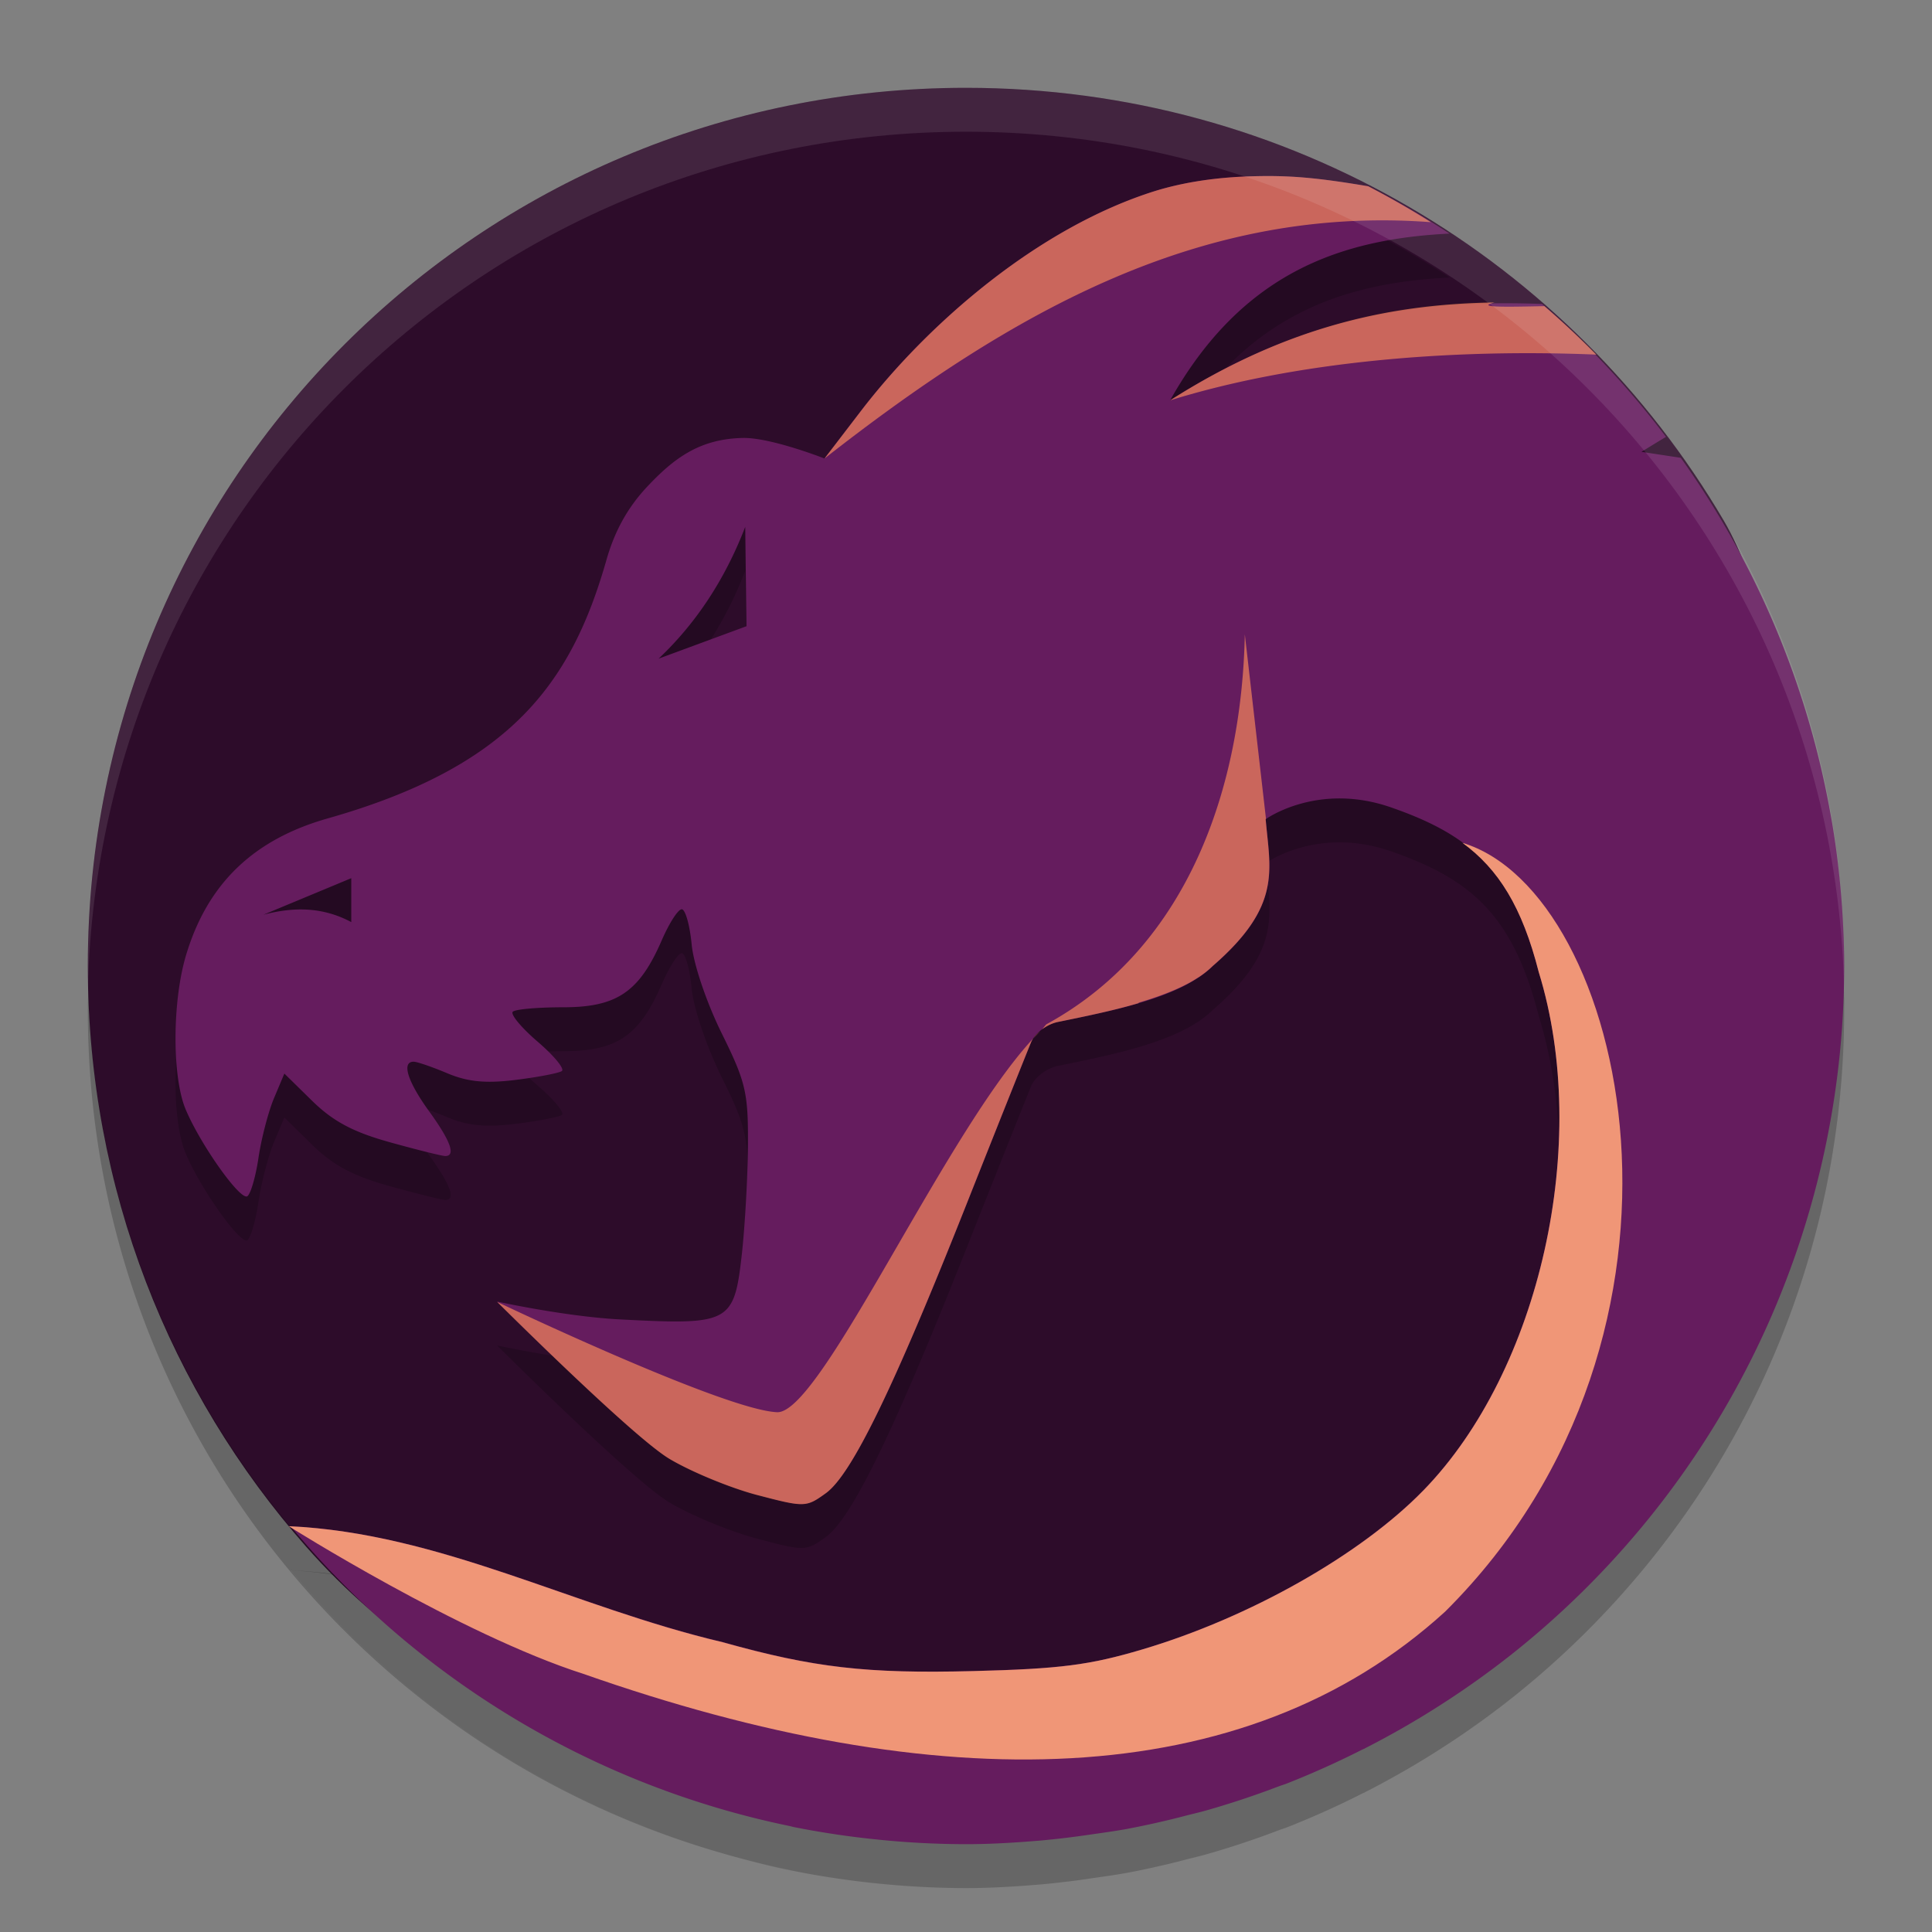 <svg xmlns="http://www.w3.org/2000/svg" width="22" height="22" version="1">
 <rect width="100%" height="100%" fill="#808080" stroke="none"/>
 <path style="fill:#2d0c2a" d="m 11,1 c 3.687,0 6.895,1.975 8.629,4.929 0.872,1.485 0.366,3.419 0.366,5.272 0,5.54 -3.555,9.146 -9.095,9.146 -3.001,0 -5.584,-0.655 -7.414,-2.735 C 1.937,15.852 1,13.539 1,11 1,5.46 5.46,1 11,1 Z"/>
 <path style="opacity:0.2" d="M 1.006 11.25 C 1.004 11.334 1 11.416 1 11.5 C 1 16.087 4.061 19.926 8.258 21.113 A 10 10 0 0 1 3.311 17.881 C 3.473 17.889 3.633 17.909 3.793 17.93 C 2.121 16.19 1.069 13.849 1.006 11.25 z M 20.994 11.25 C 20.994 11.26 20.992 11.269 20.992 11.279 C 20.994 11.353 21 11.426 21 11.5 C 21 11.416 20.996 11.334 20.994 11.25 z M 21 11.5 A 10 10 0 0 1 17.217 19.334 C 19.521 17.505 21 14.684 21 11.5 z M 17.217 19.334 A 10 10 0 0 1 16.402 19.914 C 16.684 19.733 16.956 19.541 17.217 19.334 z M 16.402 19.914 A 10 10 0 0 1 15.541 20.408 C 15.837 20.257 16.124 20.093 16.402 19.914 z M 15.516 20.42 A 10 10 0 0 1 14.656 20.807 C 14.951 20.691 15.236 20.561 15.516 20.42 z M 14.557 20.842 A 10 10 0 0 1 13.734 21.115 C 14.014 21.036 14.288 20.944 14.557 20.842 z M 8.26 21.113 C 8.514 21.185 8.771 21.253 9.033 21.305 A 10 10 0 0 1 8.994 21.295 A 10 10 0 0 1 8.26 21.113 z M 9.033 21.305 C 9.359 21.369 9.69 21.419 10.027 21.451 A 10 10 0 0 1 9.988 21.447 A 10 10 0 0 1 9.033 21.305 z M 13.51 21.172 A 10 10 0 0 1 12.834 21.326 C 13.063 21.284 13.287 21.229 13.51 21.172 z M 12.393 21.393 A 10 10 0 0 1 11.855 21.457 C 12.037 21.442 12.214 21.417 12.393 21.393 z"/>
 <path style="opacity:0.2" d="m 14.236,2.508 c -0.382,0.012 -0.749,0.064 -1.086,0.168 -1.336,0.42 -2.586,1.512 -3.348,2.506 L 9.389,5.721 c 0,0 -0.609,-0.239 -0.928,-0.234 -0.495,0.01 -0.787,0.23 -1.098,0.562 C 7.147,6.281 6.999,6.548 6.906,6.875 6.507,8.276 5.82,9.227 3.73,9.82 c -0.849,0.241 -1.371,0.748 -1.613,1.562 -0.156,0.527 -0.158,1.378 -0.004,1.748 0.168,0.402 0.622,1.042 0.703,0.992 0.037,-0.023 0.095,-0.219 0.127,-0.436 0.032,-0.216 0.111,-0.522 0.176,-0.678 l 0.119,-0.283 0.32,0.314 c 0.238,0.232 0.466,0.353 0.885,0.469 0.31,0.086 0.592,0.156 0.627,0.156 0.123,0 0.062,-0.171 -0.184,-0.51 -0.245,-0.339 -0.316,-0.564 -0.176,-0.564 0.04,0 0.214,0.06 0.387,0.133 0.232,0.097 0.437,0.116 0.775,0.074 0.253,-0.031 0.488,-0.077 0.525,-0.1 0.037,-0.023 -0.085,-0.172 -0.271,-0.332 -0.187,-0.16 -0.316,-0.315 -0.287,-0.344 0.029,-0.029 0.286,-0.051 0.574,-0.051 0.611,0 0.867,-0.173 1.123,-0.764 0.084,-0.193 0.185,-0.352 0.227,-0.352 0.041,0 0.092,0.18 0.113,0.4 0.022,0.228 0.17,0.663 0.342,1.012 0.274,0.554 0.303,0.676 0.299,1.273 -0.002,0.363 -0.034,0.916 -0.068,1.229 -0.089,0.801 -0.131,0.822 -1.395,0.756 -0.619,-0.033 -1.393,-0.203 -1.393,-0.203 0,0 1.537,1.533 1.961,1.787 0.244,0.146 0.693,0.332 0.998,0.412 C 9.165,17.666 9.18,17.664 9.406,17.5 c 0.294,-0.214 0.77,-1.192 1.604,-3.297 0.36,-0.909 0.69,-1.735 0.732,-1.836 0.044,-0.104 0.177,-0.204 0.307,-0.23 0.648,-0.133 1.4,-0.28 1.762,-0.637 0.793,-0.688 0.651,-1.091 0.602,-1.672 0,0 0.598,-0.432 1.447,-0.127 0.893,0.314 1.37,0.724 1.662,1.867 0.599,1.939 0.015,4.536 -1.312,5.9 -0.713,0.733 -1.978,1.451 -3.203,1.814 -0.6,0.178 -0.933,0.221 -1.924,0.246 -1.213,0.031 -1.815,-0.039 -2.854,-0.33 -1.689,-0.397 -3.204,-1.234 -4.918,-1.318 a 10,10 0 0 0 5.684,3.414 10,10 0 0 0 0.039,0.01 10,10 0 0 0 0.955,0.143 10,10 0 0 0 0.039,0.004 A 10,10 0 0 0 11,21.5 c 0.285,0 0.565,-0.018 0.844,-0.041 a 10,10 0 0 0 0.568,-0.068 c 0.14,-0.02 0.28,-0.039 0.418,-0.064 a 10,10 0 0 0 0.682,-0.154 c 0.074,-0.019 0.149,-0.036 0.223,-0.057 a 10,10 0 0 0 0.822,-0.273 c 0.031,-0.012 0.063,-0.021 0.094,-0.033 a 10,10 0 0 0 0.865,-0.389 c 0.006,-0.003 0.013,-0.005 0.02,-0.008 a 10,10 0 0 0 0.006,-0.004 10,10 0 0 0 0.861,-0.494 10,10 0 0 0 0.814,-0.58 A 10,10 0 0 0 21,11.5 c 0,-0.219 -0.009,-0.437 -0.023,-0.652 -0.002,-0.028 -0.004,-0.056 -0.006,-0.084 A 10,10 0 0 0 20.867,9.896 c -0.012,-0.073 -0.026,-0.145 -0.039,-0.217 A 10,10 0 0 0 19.139,5.713 c -0.173,-0.026 -0.447,-0.068 -0.447,-0.068 0,0 0.174,-0.108 0.279,-0.17 A 10,10 0 0 0 17.559,3.961 C 16.274,3.915 14.914,4.046 13.324,5.059 14.137,3.612 15.255,3.222 16.506,3.16 A 10,10 0 0 0 15.58,2.621 c -0.321,-0.054 -0.643,-0.102 -0.957,-0.113 -0.13,-0.005 -0.259,-0.004 -0.387,0 z M 8.486,6.5 8.5,7.631 7.5,8 C 7.922,7.601 8.253,7.104 8.486,6.5 Z M 4,10.5 V 11 C 3.667,10.822 3.333,10.828 3,10.916 Z"/>
 <path style="fill:#651c5e" d="m 14.236,2.008 c -0.382,0.012 -0.749,0.064 -1.086,0.168 -1.336,0.42 -2.586,1.512 -3.348,2.506 L 9.389,5.221 c 0,0 -0.609,-0.239 -0.928,-0.234 -0.495,0.01 -0.787,0.23 -1.098,0.562 C 7.147,5.781 6.999,6.048 6.906,6.375 6.507,7.776 5.82,8.727 3.73,9.32 c -0.849,0.241 -1.371,0.748 -1.613,1.562 -0.156,0.527 -0.158,1.378 -0.004,1.748 0.168,0.402 0.622,1.042 0.703,0.992 0.037,-0.023 0.095,-0.219 0.127,-0.436 0.032,-0.216 0.111,-0.522 0.176,-0.678 l 0.119,-0.283 0.32,0.314 c 0.238,0.232 0.466,0.353 0.885,0.469 0.31,0.086 0.592,0.156 0.627,0.156 0.123,0 0.062,-0.171 -0.184,-0.51 -0.245,-0.339 -0.316,-0.564 -0.176,-0.564 0.04,0 0.214,0.06 0.387,0.133 0.232,0.097 0.437,0.116 0.775,0.074 0.253,-0.031 0.488,-0.077 0.525,-0.1 0.037,-0.023 -0.085,-0.172 -0.271,-0.332 -0.187,-0.16 -0.316,-0.315 -0.287,-0.344 0.029,-0.029 0.286,-0.051 0.574,-0.051 0.611,0 0.867,-0.173 1.123,-0.764 0.084,-0.193 0.185,-0.352 0.227,-0.352 0.041,0 0.092,0.18 0.113,0.4 0.022,0.228 0.17,0.663 0.342,1.012 0.274,0.554 0.303,0.676 0.299,1.273 -0.002,0.363 -0.034,0.916 -0.068,1.229 -0.089,0.801 -0.131,0.822 -1.395,0.756 -0.619,-0.033 -1.393,-0.203 -1.393,-0.203 0,0 1.537,1.533 1.961,1.787 0.244,0.146 0.693,0.332 0.998,0.412 C 9.165,17.166 9.18,17.164 9.406,17 c 0.294,-0.214 0.77,-1.192 1.604,-3.297 0.36,-0.909 0.69,-1.735 0.732,-1.836 0.044,-0.104 0.177,-0.204 0.307,-0.23 0.648,-0.133 1.4,-0.28 1.762,-0.637 0.793,-0.688 0.651,-1.091 0.602,-1.672 0,0 0.598,-0.432 1.447,-0.127 0.893,0.314 1.37,0.724 1.662,1.867 0.599,1.939 0.015,4.536 -1.312,5.9 -0.713,0.733 -1.978,1.451 -3.203,1.814 -0.6,0.178 -0.933,0.221 -1.924,0.246 -1.213,0.031 -1.815,-0.039 -2.854,-0.33 -1.689,-0.397 -3.204,-1.234 -4.918,-1.318 a 10,10 0 0 0 5.684,3.414 10,10 0 0 0 0.039,0.01 10,10 0 0 0 0.955,0.143 10,10 0 0 0 0.039,0.004 A 10,10 0 0 0 11,21 c 0.285,0 0.565,-0.018 0.844,-0.041 a 10,10 0 0 0 0.568,-0.068 c 0.14,-0.02 0.28,-0.039 0.418,-0.064 a 10,10 0 0 0 0.682,-0.154 c 0.074,-0.019 0.149,-0.036 0.223,-0.057 a 10,10 0 0 0 0.822,-0.273 c 0.031,-0.012 0.063,-0.021 0.094,-0.033 a 10,10 0 0 0 0.865,-0.389 c 0.006,-0.003 0.013,-0.005 0.02,-0.008 a 10,10 0 0 0 0.006,-0.004 10,10 0 0 0 0.861,-0.494 10,10 0 0 0 0.814,-0.58 A 10,10 0 0 0 21,11 c 0,-0.219 -0.009,-0.437 -0.023,-0.652 -0.002,-0.028 -0.004,-0.056 -0.006,-0.084 A 10,10 0 0 0 20.867,9.396 c -0.012,-0.073 -0.026,-0.145 -0.039,-0.217 A 10,10 0 0 0 19.139,5.213 c -0.173,-0.026 -0.447,-0.068 -0.447,-0.068 0,0 0.174,-0.108 0.279,-0.17 A 10,10 0 0 0 17.559,3.461 C 16.274,3.415 14.914,3.546 13.324,4.559 14.137,3.112 15.255,2.722 16.506,2.66 A 10,10 0 0 0 15.58,2.121 c -0.321,-0.054 -0.643,-0.102 -0.957,-0.113 -0.13,-0.005 -0.259,-0.004 -0.387,0 z M 8.486,6 8.5,7.131 7.5,7.5 C 7.922,7.101 8.253,6.604 8.486,6 Z M 4,10 v 0.5 C 3.667,10.322 3.333,10.328 3,10.416 Z"/>
 <path style="fill:#f09677" d="m 16.652,9.597 c 0.41,0.299 0.681,0.73 0.87,1.473 0.599,1.939 0.015,4.536 -1.312,5.9 -0.713,0.733 -1.979,1.45 -3.204,1.813 -0.6,0.178 -0.933,0.221 -1.924,0.246 -1.213,0.031 -1.815,-0.038 -2.854,-0.329 C 6.531,18.301 5.011,17.457 3.288,17.379 c 0,0 1.956,1.234 3.356,1.682 4.03,1.416 7.52,1.38 9.813,-0.71 3.208,-3.193 2.063,-8.196 0.194,-8.754 z"/>
 <path style="opacity:0.74;fill:#ed815c" d="m 14.236,2.008 c -0.382,0.012 -0.749,0.064 -1.086,0.168 -1.336,0.42 -2.586,1.512 -3.348,2.506 L 9.389,5.221 c 2.158,-1.689 4.301,-2.886 6.904,-2.691 A 10,10 0 0 0 15.58,2.121 c -0.321,-0.054 -0.643,-0.102 -0.957,-0.113 -0.13,-0.005 -0.259,-0.004 -0.387,0 z m 2.787,1.436 c -1.128,0.016 -2.33,0.243 -3.699,1.115 1.429,-0.444 3.191,-0.59 4.854,-0.521 A 10,10 0 0 0 17.586,3.486 c -0.411,0.009 -0.807,0.018 -0.562,-0.043 z m -2.848,3.779 c -0.034,1.7 -0.619,3.545 -2.26,4.441 -0.016,0.015 -0.034,0.043 -0.051,0.059 0.055,-0.041 0.119,-0.073 0.184,-0.086 0.301,-0.062 0.624,-0.127 0.92,-0.215 -0.002,-8e-4 -0.002,-0.003 -0.004,-0.004 0.171,-0.05 0.334,-0.108 0.479,-0.176 0.068,-0.032 0.131,-0.066 0.189,-0.104 0.004,-0.002 0.008,-0.005 0.012,-0.008 0,0 0.002,0 0.002,0 0.061,-0.04 0.116,-0.084 0.164,-0.131 0.793,-0.688 0.651,-1.091 0.602,-1.672 0,0 0.004,-0.002 0.004,-0.002 z m -2.33,4.52 c -1.021,1.006 -2.486,4.359 -2.996,4.338 -0.607,-0.025 -3.188,-1.256 -3.188,-1.256 0,0 1.537,1.533 1.961,1.787 0.244,0.146 0.693,0.332 0.998,0.412 0.544,0.142 0.559,0.142 0.785,-0.021 0.294,-0.214 0.77,-1.194 1.604,-3.299 0.36,-0.909 0.69,-1.735 0.732,-1.836 0.019,-0.045 0.059,-0.087 0.104,-0.125 z"/>
 <path style="opacity:0.1;fill:#ffffff" d="M 11,1 C 5.46,1 1.001,5.46 1.001,11 c 0,0.084 -0.002,0.167 0,0.25 C 1.133,5.827 5.544,1.5 11,1.5 c 5.456,0 9.867,4.327 9.999,9.75 0.002,-0.084 0,-0.166 0,-0.25 C 20.999,5.46 16.54,1 11,1 Z"/>
</svg>
